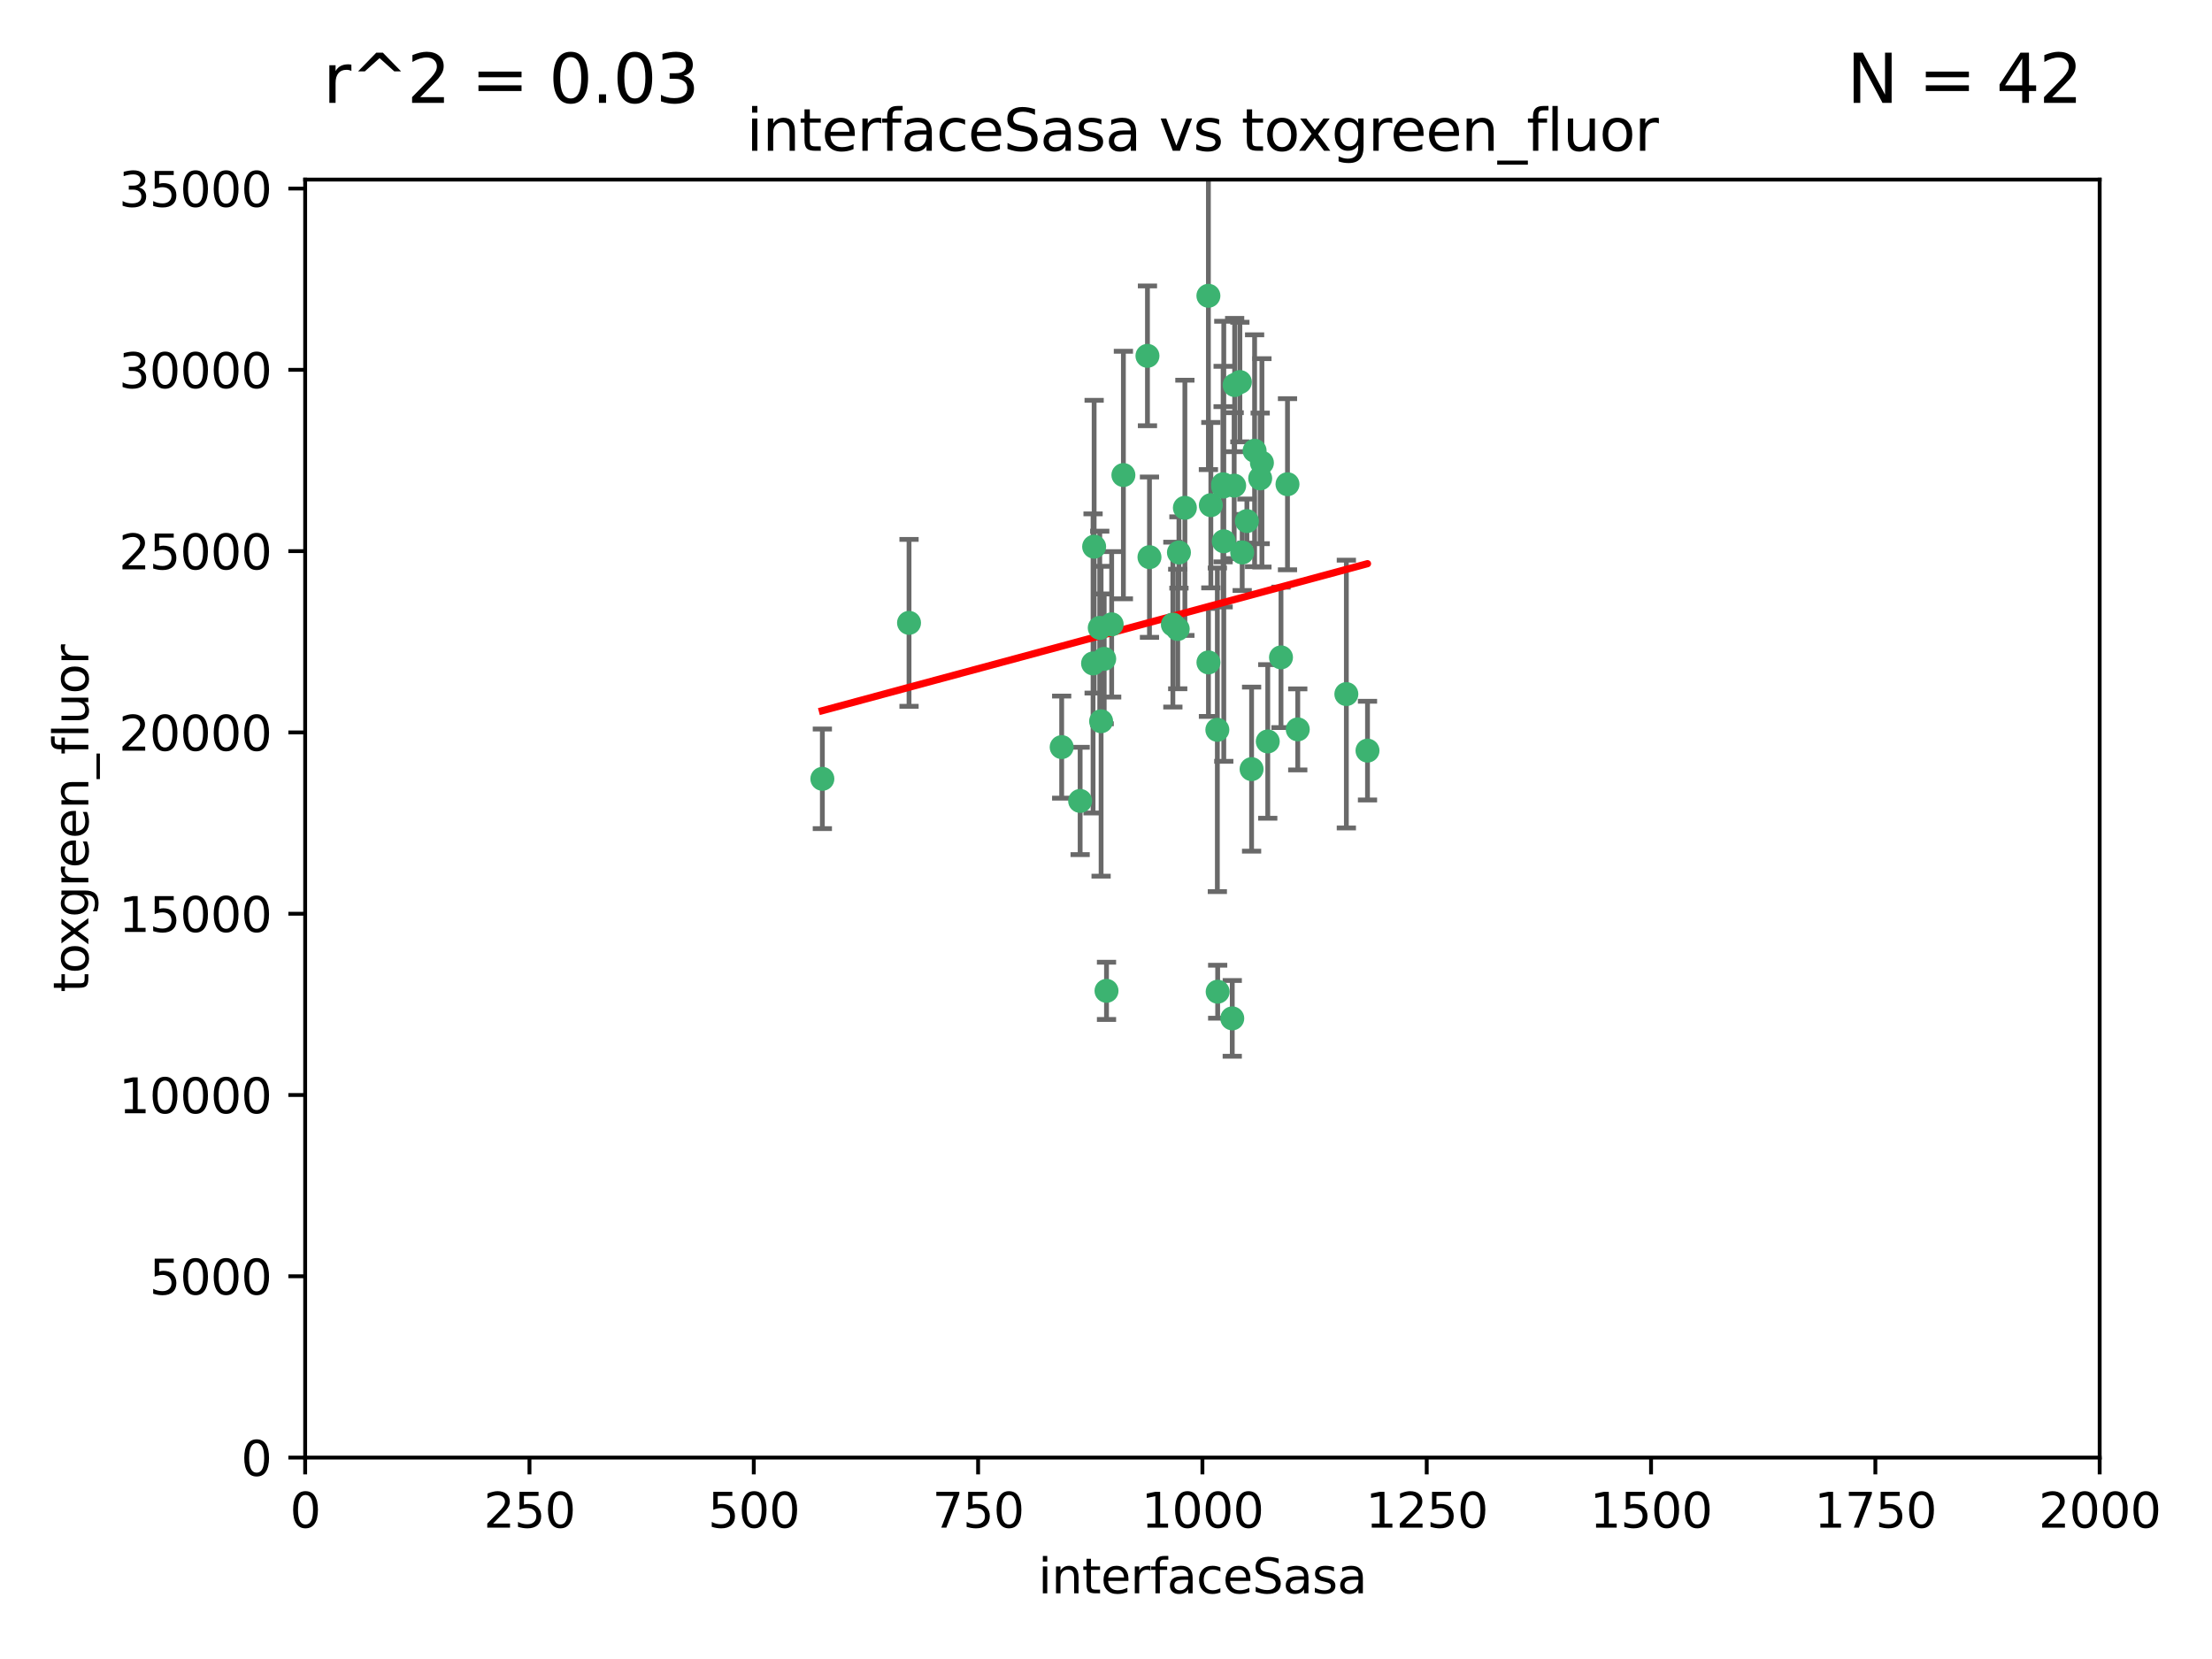 <?xml version="1.0" encoding="utf-8" standalone="no"?>
<!DOCTYPE svg PUBLIC "-//W3C//DTD SVG 1.1//EN"
  "http://www.w3.org/Graphics/SVG/1.1/DTD/svg11.dtd">
<svg xmlns:xlink="http://www.w3.org/1999/xlink" width="460.8pt" height="345.6pt" viewBox="0 0 460.8 345.6" xmlns="http://www.w3.org/2000/svg" version="1.1">
 <defs>
  <style type="text/css">*{stroke-linejoin: round; stroke-linecap: butt}</style>
 </defs>
 <g id="figure_1">
  <g id="patch_1">
   <path d="M 0 345.6 
L 460.8 345.6 
L 460.8 0 
L 0 0 
z
" style="fill: #ffffff"/>
  </g>
  <g id="axes_1">
   <g id="patch_2">
    <path d="M 63.571 303.64 
L 437.4 303.64 
L 437.4 37.411 
L 63.571 37.411 
z
" style="fill: #ffffff"/>
   </g>
   <g id="PathCollection_1">
    <defs>
     <path id="m4d81959f97" d="M 0 1.118 
C 0.297 1.118 0.581 1 0.791 0.791 
C 1 0.581 1.118 0.297 1.118 0 
C 1.118 -0.297 1 -0.581 0.791 -0.791 
C 0.581 -1 0.297 -1.118 0 -1.118 
C -0.297 -1.118 -0.581 -1 -0.791 -0.791 
C -1 -0.581 -1.118 -0.297 -1.118 0 
C -1.118 0.297 -1 0.581 -0.791 0.791 
C -0.581 1 -0.297 1.118 0 1.118 
z
" style="stroke: #3cb371"/>
    </defs>
    <g clip-path="url(#p78bcebf1c0)">
     <use xlink:href="#m4d81959f97" x="268.209" y="100.872" style="fill: #3cb371; stroke: #3cb371"/>
     <use xlink:href="#m4d81959f97" x="253.663" y="206.592" style="fill: #3cb371; stroke: #3cb371"/>
     <use xlink:href="#m4d81959f97" x="258.772" y="115.09" style="fill: #3cb371; stroke: #3cb371"/>
     <use xlink:href="#m4d81959f97" x="260.73" y="160.224" style="fill: #3cb371; stroke: #3cb371"/>
     <use xlink:href="#m4d81959f97" x="284.876" y="156.366" style="fill: #3cb371; stroke: #3cb371"/>
     <use xlink:href="#m4d81959f97" x="257.201" y="80.209" style="fill: #3cb371; stroke: #3cb371"/>
     <use xlink:href="#m4d81959f97" x="245.594" y="115.091" style="fill: #3cb371; stroke: #3cb371"/>
     <use xlink:href="#m4d81959f97" x="270.347" y="151.945" style="fill: #3cb371; stroke: #3cb371"/>
     <use xlink:href="#m4d81959f97" x="254.794" y="100.88" style="fill: #3cb371; stroke: #3cb371"/>
     <use xlink:href="#m4d81959f97" x="254.801" y="101.372" style="fill: #3cb371; stroke: #3cb371"/>
     <use xlink:href="#m4d81959f97" x="239.456" y="116.067" style="fill: #3cb371; stroke: #3cb371"/>
     <use xlink:href="#m4d81959f97" x="254.936" y="112.761" style="fill: #3cb371; stroke: #3cb371"/>
     <use xlink:href="#m4d81959f97" x="280.47" y="144.591" style="fill: #3cb371; stroke: #3cb371"/>
     <use xlink:href="#m4d81959f97" x="239.037" y="74.129" style="fill: #3cb371; stroke: #3cb371"/>
     <use xlink:href="#m4d81959f97" x="257.101" y="101.166" style="fill: #3cb371; stroke: #3cb371"/>
     <use xlink:href="#m4d81959f97" x="262.521" y="99.654" style="fill: #3cb371; stroke: #3cb371"/>
     <use xlink:href="#m4d81959f97" x="251.732" y="61.614" style="fill: #3cb371; stroke: #3cb371"/>
     <use xlink:href="#m4d81959f97" x="246.833" y="105.788" style="fill: #3cb371; stroke: #3cb371"/>
     <use xlink:href="#m4d81959f97" x="262.882" y="96.415" style="fill: #3cb371; stroke: #3cb371"/>
     <use xlink:href="#m4d81959f97" x="245.342" y="131.033" style="fill: #3cb371; stroke: #3cb371"/>
     <use xlink:href="#m4d81959f97" x="227.705" y="138.203" style="fill: #3cb371; stroke: #3cb371"/>
     <use xlink:href="#m4d81959f97" x="244.329" y="130.114" style="fill: #3cb371; stroke: #3cb371"/>
     <use xlink:href="#m4d81959f97" x="227.929" y="113.883" style="fill: #3cb371; stroke: #3cb371"/>
     <use xlink:href="#m4d81959f97" x="266.854" y="136.942" style="fill: #3cb371; stroke: #3cb371"/>
     <use xlink:href="#m4d81959f97" x="258.289" y="79.585" style="fill: #3cb371; stroke: #3cb371"/>
     <use xlink:href="#m4d81959f97" x="230.506" y="206.41" style="fill: #3cb371; stroke: #3cb371"/>
     <use xlink:href="#m4d81959f97" x="261.357" y="93.895" style="fill: #3cb371; stroke: #3cb371"/>
     <use xlink:href="#m4d81959f97" x="234.024" y="98.96" style="fill: #3cb371; stroke: #3cb371"/>
     <use xlink:href="#m4d81959f97" x="231.581" y="130.059" style="fill: #3cb371; stroke: #3cb371"/>
     <use xlink:href="#m4d81959f97" x="259.751" y="108.552" style="fill: #3cb371; stroke: #3cb371"/>
     <use xlink:href="#m4d81959f97" x="221.166" y="155.635" style="fill: #3cb371; stroke: #3cb371"/>
     <use xlink:href="#m4d81959f97" x="225.013" y="166.847" style="fill: #3cb371; stroke: #3cb371"/>
     <use xlink:href="#m4d81959f97" x="230.026" y="137.251" style="fill: #3cb371; stroke: #3cb371"/>
     <use xlink:href="#m4d81959f97" x="229.379" y="150.246" style="fill: #3cb371; stroke: #3cb371"/>
     <use xlink:href="#m4d81959f97" x="229.099" y="130.801" style="fill: #3cb371; stroke: #3cb371"/>
     <use xlink:href="#m4d81959f97" x="253.596" y="152.035" style="fill: #3cb371; stroke: #3cb371"/>
     <use xlink:href="#m4d81959f97" x="251.742" y="137.993" style="fill: #3cb371; stroke: #3cb371"/>
     <use xlink:href="#m4d81959f97" x="256.702" y="212.147" style="fill: #3cb371; stroke: #3cb371"/>
     <use xlink:href="#m4d81959f97" x="189.368" y="129.752" style="fill: #3cb371; stroke: #3cb371"/>
     <use xlink:href="#m4d81959f97" x="264.097" y="154.457" style="fill: #3cb371; stroke: #3cb371"/>
     <use xlink:href="#m4d81959f97" x="252.241" y="105.234" style="fill: #3cb371; stroke: #3cb371"/>
     <use xlink:href="#m4d81959f97" x="171.312" y="162.243" style="fill: #3cb371; stroke: #3cb371"/>
    </g>
   </g>
   <g id="matplotlib.axis_1">
    <g id="xtick_1">
     <g id="line2d_1">
      <defs>
       <path id="m0534978283" d="M 0 0 
L 0 3.5 
" style="stroke: #000000; stroke-width: 0.8"/>
      </defs>
      <g>
       <use xlink:href="#m0534978283" x="63.571" y="303.64" style="stroke: #000000; stroke-width: 0.8"/>
      </g>
     </g>
     <g id="text_1">
      <!-- 0 -->
      <g transform="translate(60.39 318.238)scale(0.1 -0.1)">
       <defs>
        <path id="DejaVuSans-30" d="M 2034 4250 
Q 1547 4250 1301 3770 
Q 1056 3291 1056 2328 
Q 1056 1369 1301 889 
Q 1547 409 2034 409 
Q 2525 409 2770 889 
Q 3016 1369 3016 2328 
Q 3016 3291 2770 3770 
Q 2525 4250 2034 4250 
z
M 2034 4750 
Q 2819 4750 3233 4129 
Q 3647 3509 3647 2328 
Q 3647 1150 3233 529 
Q 2819 -91 2034 -91 
Q 1250 -91 836 529 
Q 422 1150 422 2328 
Q 422 3509 836 4129 
Q 1250 4750 2034 4750 
z
" transform="scale(0.016)"/>
       </defs>
       <use xlink:href="#DejaVuSans-30"/>
      </g>
     </g>
    </g>
    <g id="xtick_2">
     <g id="line2d_2">
      <g>
       <use xlink:href="#m0534978283" x="110.3" y="303.64" style="stroke: #000000; stroke-width: 0.8"/>
      </g>
     </g>
     <g id="text_2">
      <!-- 250 -->
      <g transform="translate(100.756 318.238)scale(0.1 -0.1)">
       <defs>
        <path id="DejaVuSans-32" d="M 1228 531 
L 3431 531 
L 3431 0 
L 469 0 
L 469 531 
Q 828 903 1448 1529 
Q 2069 2156 2228 2338 
Q 2531 2678 2651 2914 
Q 2772 3150 2772 3378 
Q 2772 3750 2511 3984 
Q 2250 4219 1831 4219 
Q 1534 4219 1204 4116 
Q 875 4013 500 3803 
L 500 4441 
Q 881 4594 1212 4672 
Q 1544 4750 1819 4750 
Q 2544 4750 2975 4387 
Q 3406 4025 3406 3419 
Q 3406 3131 3298 2873 
Q 3191 2616 2906 2266 
Q 2828 2175 2409 1742 
Q 1991 1309 1228 531 
z
" transform="scale(0.016)"/>
        <path id="DejaVuSans-35" d="M 691 4666 
L 3169 4666 
L 3169 4134 
L 1269 4134 
L 1269 2991 
Q 1406 3038 1543 3061 
Q 1681 3084 1819 3084 
Q 2600 3084 3056 2656 
Q 3513 2228 3513 1497 
Q 3513 744 3044 326 
Q 2575 -91 1722 -91 
Q 1428 -91 1123 -41 
Q 819 9 494 109 
L 494 744 
Q 775 591 1075 516 
Q 1375 441 1709 441 
Q 2250 441 2565 725 
Q 2881 1009 2881 1497 
Q 2881 1984 2565 2268 
Q 2250 2553 1709 2553 
Q 1456 2553 1204 2497 
Q 953 2441 691 2322 
L 691 4666 
z
" transform="scale(0.016)"/>
       </defs>
       <use xlink:href="#DejaVuSans-32"/>
       <use xlink:href="#DejaVuSans-35" x="63.623"/>
       <use xlink:href="#DejaVuSans-30" x="127.246"/>
      </g>
     </g>
    </g>
    <g id="xtick_3">
     <g id="line2d_3">
      <g>
       <use xlink:href="#m0534978283" x="157.028" y="303.64" style="stroke: #000000; stroke-width: 0.8"/>
      </g>
     </g>
     <g id="text_3">
      <!-- 500 -->
      <g transform="translate(147.485 318.238)scale(0.1 -0.1)">
       <use xlink:href="#DejaVuSans-35"/>
       <use xlink:href="#DejaVuSans-30" x="63.623"/>
       <use xlink:href="#DejaVuSans-30" x="127.246"/>
      </g>
     </g>
    </g>
    <g id="xtick_4">
     <g id="line2d_4">
      <g>
       <use xlink:href="#m0534978283" x="203.757" y="303.64" style="stroke: #000000; stroke-width: 0.8"/>
      </g>
     </g>
     <g id="text_4">
      <!-- 750 -->
      <g transform="translate(194.213 318.238)scale(0.1 -0.1)">
       <defs>
        <path id="DejaVuSans-37" d="M 525 4666 
L 3525 4666 
L 3525 4397 
L 1831 0 
L 1172 0 
L 2766 4134 
L 525 4134 
L 525 4666 
z
" transform="scale(0.016)"/>
       </defs>
       <use xlink:href="#DejaVuSans-37"/>
       <use xlink:href="#DejaVuSans-35" x="63.623"/>
       <use xlink:href="#DejaVuSans-30" x="127.246"/>
      </g>
     </g>
    </g>
    <g id="xtick_5">
     <g id="line2d_5">
      <g>
       <use xlink:href="#m0534978283" x="250.486" y="303.64" style="stroke: #000000; stroke-width: 0.8"/>
      </g>
     </g>
     <g id="text_5">
      <!-- 1000 -->
      <g transform="translate(237.761 318.238)scale(0.1 -0.1)">
       <defs>
        <path id="DejaVuSans-31" d="M 794 531 
L 1825 531 
L 1825 4091 
L 703 3866 
L 703 4441 
L 1819 4666 
L 2450 4666 
L 2450 531 
L 3481 531 
L 3481 0 
L 794 0 
L 794 531 
z
" transform="scale(0.016)"/>
       </defs>
       <use xlink:href="#DejaVuSans-31"/>
       <use xlink:href="#DejaVuSans-30" x="63.623"/>
       <use xlink:href="#DejaVuSans-30" x="127.246"/>
       <use xlink:href="#DejaVuSans-30" x="190.869"/>
      </g>
     </g>
    </g>
    <g id="xtick_6">
     <g id="line2d_6">
      <g>
       <use xlink:href="#m0534978283" x="297.214" y="303.64" style="stroke: #000000; stroke-width: 0.8"/>
      </g>
     </g>
     <g id="text_6">
      <!-- 1250 -->
      <g transform="translate(284.489 318.238)scale(0.1 -0.1)">
       <use xlink:href="#DejaVuSans-31"/>
       <use xlink:href="#DejaVuSans-32" x="63.623"/>
       <use xlink:href="#DejaVuSans-35" x="127.246"/>
       <use xlink:href="#DejaVuSans-30" x="190.869"/>
      </g>
     </g>
    </g>
    <g id="xtick_7">
     <g id="line2d_7">
      <g>
       <use xlink:href="#m0534978283" x="343.943" y="303.64" style="stroke: #000000; stroke-width: 0.8"/>
      </g>
     </g>
     <g id="text_7">
      <!-- 1500 -->
      <g transform="translate(331.218 318.238)scale(0.1 -0.1)">
       <use xlink:href="#DejaVuSans-31"/>
       <use xlink:href="#DejaVuSans-35" x="63.623"/>
       <use xlink:href="#DejaVuSans-30" x="127.246"/>
       <use xlink:href="#DejaVuSans-30" x="190.869"/>
      </g>
     </g>
    </g>
    <g id="xtick_8">
     <g id="line2d_8">
      <g>
       <use xlink:href="#m0534978283" x="390.671" y="303.64" style="stroke: #000000; stroke-width: 0.8"/>
      </g>
     </g>
     <g id="text_8">
      <!-- 1750 -->
      <g transform="translate(377.946 318.238)scale(0.1 -0.1)">
       <use xlink:href="#DejaVuSans-31"/>
       <use xlink:href="#DejaVuSans-37" x="63.623"/>
       <use xlink:href="#DejaVuSans-35" x="127.246"/>
       <use xlink:href="#DejaVuSans-30" x="190.869"/>
      </g>
     </g>
    </g>
    <g id="xtick_9">
     <g id="line2d_9">
      <g>
       <use xlink:href="#m0534978283" x="437.4" y="303.64" style="stroke: #000000; stroke-width: 0.8"/>
      </g>
     </g>
     <g id="text_9">
      <!-- 2000 -->
      <g transform="translate(424.675 318.238)scale(0.1 -0.1)">
       <use xlink:href="#DejaVuSans-32"/>
       <use xlink:href="#DejaVuSans-30" x="63.623"/>
       <use xlink:href="#DejaVuSans-30" x="127.246"/>
       <use xlink:href="#DejaVuSans-30" x="190.869"/>
      </g>
     </g>
    </g>
    <g id="text_10">
     <!-- interfaceSasa -->
     <g transform="translate(216.279 331.917)scale(0.1 -0.1)">
      <defs>
       <path id="DejaVuSans-69" d="M 603 3500 
L 1178 3500 
L 1178 0 
L 603 0 
L 603 3500 
z
M 603 4863 
L 1178 4863 
L 1178 4134 
L 603 4134 
L 603 4863 
z
" transform="scale(0.016)"/>
       <path id="DejaVuSans-6e" d="M 3513 2113 
L 3513 0 
L 2938 0 
L 2938 2094 
Q 2938 2591 2744 2837 
Q 2550 3084 2163 3084 
Q 1697 3084 1428 2787 
Q 1159 2491 1159 1978 
L 1159 0 
L 581 0 
L 581 3500 
L 1159 3500 
L 1159 2956 
Q 1366 3272 1645 3428 
Q 1925 3584 2291 3584 
Q 2894 3584 3203 3211 
Q 3513 2838 3513 2113 
z
" transform="scale(0.016)"/>
       <path id="DejaVuSans-74" d="M 1172 4494 
L 1172 3500 
L 2356 3500 
L 2356 3053 
L 1172 3053 
L 1172 1153 
Q 1172 725 1289 603 
Q 1406 481 1766 481 
L 2356 481 
L 2356 0 
L 1766 0 
Q 1100 0 847 248 
Q 594 497 594 1153 
L 594 3053 
L 172 3053 
L 172 3500 
L 594 3500 
L 594 4494 
L 1172 4494 
z
" transform="scale(0.016)"/>
       <path id="DejaVuSans-65" d="M 3597 1894 
L 3597 1613 
L 953 1613 
Q 991 1019 1311 708 
Q 1631 397 2203 397 
Q 2534 397 2845 478 
Q 3156 559 3463 722 
L 3463 178 
Q 3153 47 2828 -22 
Q 2503 -91 2169 -91 
Q 1331 -91 842 396 
Q 353 884 353 1716 
Q 353 2575 817 3079 
Q 1281 3584 2069 3584 
Q 2775 3584 3186 3129 
Q 3597 2675 3597 1894 
z
M 3022 2063 
Q 3016 2534 2758 2815 
Q 2500 3097 2075 3097 
Q 1594 3097 1305 2825 
Q 1016 2553 972 2059 
L 3022 2063 
z
" transform="scale(0.016)"/>
       <path id="DejaVuSans-72" d="M 2631 2963 
Q 2534 3019 2420 3045 
Q 2306 3072 2169 3072 
Q 1681 3072 1420 2755 
Q 1159 2438 1159 1844 
L 1159 0 
L 581 0 
L 581 3500 
L 1159 3500 
L 1159 2956 
Q 1341 3275 1631 3429 
Q 1922 3584 2338 3584 
Q 2397 3584 2469 3576 
Q 2541 3569 2628 3553 
L 2631 2963 
z
" transform="scale(0.016)"/>
       <path id="DejaVuSans-66" d="M 2375 4863 
L 2375 4384 
L 1825 4384 
Q 1516 4384 1395 4259 
Q 1275 4134 1275 3809 
L 1275 3500 
L 2222 3500 
L 2222 3053 
L 1275 3053 
L 1275 0 
L 697 0 
L 697 3053 
L 147 3053 
L 147 3500 
L 697 3500 
L 697 3744 
Q 697 4328 969 4595 
Q 1241 4863 1831 4863 
L 2375 4863 
z
" transform="scale(0.016)"/>
       <path id="DejaVuSans-61" d="M 2194 1759 
Q 1497 1759 1228 1600 
Q 959 1441 959 1056 
Q 959 750 1161 570 
Q 1363 391 1709 391 
Q 2188 391 2477 730 
Q 2766 1069 2766 1631 
L 2766 1759 
L 2194 1759 
z
M 3341 1997 
L 3341 0 
L 2766 0 
L 2766 531 
Q 2569 213 2275 61 
Q 1981 -91 1556 -91 
Q 1019 -91 701 211 
Q 384 513 384 1019 
Q 384 1609 779 1909 
Q 1175 2209 1959 2209 
L 2766 2209 
L 2766 2266 
Q 2766 2663 2505 2880 
Q 2244 3097 1772 3097 
Q 1472 3097 1187 3025 
Q 903 2953 641 2809 
L 641 3341 
Q 956 3463 1253 3523 
Q 1550 3584 1831 3584 
Q 2591 3584 2966 3190 
Q 3341 2797 3341 1997 
z
" transform="scale(0.016)"/>
       <path id="DejaVuSans-63" d="M 3122 3366 
L 3122 2828 
Q 2878 2963 2633 3030 
Q 2388 3097 2138 3097 
Q 1578 3097 1268 2742 
Q 959 2388 959 1747 
Q 959 1106 1268 751 
Q 1578 397 2138 397 
Q 2388 397 2633 464 
Q 2878 531 3122 666 
L 3122 134 
Q 2881 22 2623 -34 
Q 2366 -91 2075 -91 
Q 1284 -91 818 406 
Q 353 903 353 1747 
Q 353 2603 823 3093 
Q 1294 3584 2113 3584 
Q 2378 3584 2631 3529 
Q 2884 3475 3122 3366 
z
" transform="scale(0.016)"/>
       <path id="DejaVuSans-53" d="M 3425 4513 
L 3425 3897 
Q 3066 4069 2747 4153 
Q 2428 4238 2131 4238 
Q 1616 4238 1336 4038 
Q 1056 3838 1056 3469 
Q 1056 3159 1242 3001 
Q 1428 2844 1947 2747 
L 2328 2669 
Q 3034 2534 3370 2195 
Q 3706 1856 3706 1288 
Q 3706 609 3251 259 
Q 2797 -91 1919 -91 
Q 1588 -91 1214 -16 
Q 841 59 441 206 
L 441 856 
Q 825 641 1194 531 
Q 1563 422 1919 422 
Q 2459 422 2753 634 
Q 3047 847 3047 1241 
Q 3047 1584 2836 1778 
Q 2625 1972 2144 2069 
L 1759 2144 
Q 1053 2284 737 2584 
Q 422 2884 422 3419 
Q 422 4038 858 4394 
Q 1294 4750 2059 4750 
Q 2388 4750 2728 4690 
Q 3069 4631 3425 4513 
z
" transform="scale(0.016)"/>
       <path id="DejaVuSans-73" d="M 2834 3397 
L 2834 2853 
Q 2591 2978 2328 3040 
Q 2066 3103 1784 3103 
Q 1356 3103 1142 2972 
Q 928 2841 928 2578 
Q 928 2378 1081 2264 
Q 1234 2150 1697 2047 
L 1894 2003 
Q 2506 1872 2764 1633 
Q 3022 1394 3022 966 
Q 3022 478 2636 193 
Q 2250 -91 1575 -91 
Q 1294 -91 989 -36 
Q 684 19 347 128 
L 347 722 
Q 666 556 975 473 
Q 1284 391 1588 391 
Q 1994 391 2212 530 
Q 2431 669 2431 922 
Q 2431 1156 2273 1281 
Q 2116 1406 1581 1522 
L 1381 1569 
Q 847 1681 609 1914 
Q 372 2147 372 2553 
Q 372 3047 722 3315 
Q 1072 3584 1716 3584 
Q 2034 3584 2315 3537 
Q 2597 3491 2834 3397 
z
" transform="scale(0.016)"/>
      </defs>
      <use xlink:href="#DejaVuSans-69"/>
      <use xlink:href="#DejaVuSans-6e" x="27.783"/>
      <use xlink:href="#DejaVuSans-74" x="91.162"/>
      <use xlink:href="#DejaVuSans-65" x="130.371"/>
      <use xlink:href="#DejaVuSans-72" x="191.895"/>
      <use xlink:href="#DejaVuSans-66" x="233.008"/>
      <use xlink:href="#DejaVuSans-61" x="268.213"/>
      <use xlink:href="#DejaVuSans-63" x="329.492"/>
      <use xlink:href="#DejaVuSans-65" x="384.473"/>
      <use xlink:href="#DejaVuSans-53" x="445.996"/>
      <use xlink:href="#DejaVuSans-61" x="509.473"/>
      <use xlink:href="#DejaVuSans-73" x="570.752"/>
      <use xlink:href="#DejaVuSans-61" x="622.852"/>
     </g>
    </g>
   </g>
   <g id="matplotlib.axis_2">
    <g id="ytick_1">
     <g id="line2d_10">
      <defs>
       <path id="mf02493dd95" d="M 0 0 
L -3.5 0 
" style="stroke: #000000; stroke-width: 0.8"/>
      </defs>
      <g>
       <use xlink:href="#mf02493dd95" x="63.571" y="303.64" style="stroke: #000000; stroke-width: 0.8"/>
      </g>
     </g>
     <g id="text_11">
      <!-- 0 -->
      <g transform="translate(50.209 307.439)scale(0.1 -0.1)">
       <use xlink:href="#DejaVuSans-30"/>
      </g>
     </g>
    </g>
    <g id="ytick_2">
     <g id="line2d_11">
      <g>
       <use xlink:href="#mf02493dd95" x="63.571" y="265.874" style="stroke: #000000; stroke-width: 0.8"/>
      </g>
     </g>
     <g id="text_12">
      <!-- 5000 -->
      <g transform="translate(31.121 269.673)scale(0.1 -0.1)">
       <use xlink:href="#DejaVuSans-35"/>
       <use xlink:href="#DejaVuSans-30" x="63.623"/>
       <use xlink:href="#DejaVuSans-30" x="127.246"/>
       <use xlink:href="#DejaVuSans-30" x="190.869"/>
      </g>
     </g>
    </g>
    <g id="ytick_3">
     <g id="line2d_12">
      <g>
       <use xlink:href="#mf02493dd95" x="63.571" y="228.108" style="stroke: #000000; stroke-width: 0.8"/>
      </g>
     </g>
     <g id="text_13">
      <!-- 10000 -->
      <g transform="translate(24.759 231.907)scale(0.1 -0.1)">
       <use xlink:href="#DejaVuSans-31"/>
       <use xlink:href="#DejaVuSans-30" x="63.623"/>
       <use xlink:href="#DejaVuSans-30" x="127.246"/>
       <use xlink:href="#DejaVuSans-30" x="190.869"/>
       <use xlink:href="#DejaVuSans-30" x="254.492"/>
      </g>
     </g>
    </g>
    <g id="ytick_4">
     <g id="line2d_13">
      <g>
       <use xlink:href="#mf02493dd95" x="63.571" y="190.342" style="stroke: #000000; stroke-width: 0.8"/>
      </g>
     </g>
     <g id="text_14">
      <!-- 15000 -->
      <g transform="translate(24.759 194.141)scale(0.1 -0.1)">
       <use xlink:href="#DejaVuSans-31"/>
       <use xlink:href="#DejaVuSans-35" x="63.623"/>
       <use xlink:href="#DejaVuSans-30" x="127.246"/>
       <use xlink:href="#DejaVuSans-30" x="190.869"/>
       <use xlink:href="#DejaVuSans-30" x="254.492"/>
      </g>
     </g>
    </g>
    <g id="ytick_5">
     <g id="line2d_14">
      <g>
       <use xlink:href="#mf02493dd95" x="63.571" y="152.576" style="stroke: #000000; stroke-width: 0.8"/>
      </g>
     </g>
     <g id="text_15">
      <!-- 20000 -->
      <g transform="translate(24.759 156.375)scale(0.1 -0.1)">
       <use xlink:href="#DejaVuSans-32"/>
       <use xlink:href="#DejaVuSans-30" x="63.623"/>
       <use xlink:href="#DejaVuSans-30" x="127.246"/>
       <use xlink:href="#DejaVuSans-30" x="190.869"/>
       <use xlink:href="#DejaVuSans-30" x="254.492"/>
      </g>
     </g>
    </g>
    <g id="ytick_6">
     <g id="line2d_15">
      <g>
       <use xlink:href="#mf02493dd95" x="63.571" y="114.81" style="stroke: #000000; stroke-width: 0.8"/>
      </g>
     </g>
     <g id="text_16">
      <!-- 25000 -->
      <g transform="translate(24.759 118.609)scale(0.1 -0.1)">
       <use xlink:href="#DejaVuSans-32"/>
       <use xlink:href="#DejaVuSans-35" x="63.623"/>
       <use xlink:href="#DejaVuSans-30" x="127.246"/>
       <use xlink:href="#DejaVuSans-30" x="190.869"/>
       <use xlink:href="#DejaVuSans-30" x="254.492"/>
      </g>
     </g>
    </g>
    <g id="ytick_7">
     <g id="line2d_16">
      <g>
       <use xlink:href="#mf02493dd95" x="63.571" y="77.044" style="stroke: #000000; stroke-width: 0.8"/>
      </g>
     </g>
     <g id="text_17">
      <!-- 30000 -->
      <g transform="translate(24.759 80.844)scale(0.1 -0.1)">
       <defs>
        <path id="DejaVuSans-33" d="M 2597 2516 
Q 3050 2419 3304 2112 
Q 3559 1806 3559 1356 
Q 3559 666 3084 287 
Q 2609 -91 1734 -91 
Q 1441 -91 1130 -33 
Q 819 25 488 141 
L 488 750 
Q 750 597 1062 519 
Q 1375 441 1716 441 
Q 2309 441 2620 675 
Q 2931 909 2931 1356 
Q 2931 1769 2642 2001 
Q 2353 2234 1838 2234 
L 1294 2234 
L 1294 2753 
L 1863 2753 
Q 2328 2753 2575 2939 
Q 2822 3125 2822 3475 
Q 2822 3834 2567 4026 
Q 2313 4219 1838 4219 
Q 1578 4219 1281 4162 
Q 984 4106 628 3988 
L 628 4550 
Q 988 4650 1302 4700 
Q 1616 4750 1894 4750 
Q 2613 4750 3031 4423 
Q 3450 4097 3450 3541 
Q 3450 3153 3228 2886 
Q 3006 2619 2597 2516 
z
" transform="scale(0.016)"/>
       </defs>
       <use xlink:href="#DejaVuSans-33"/>
       <use xlink:href="#DejaVuSans-30" x="63.623"/>
       <use xlink:href="#DejaVuSans-30" x="127.246"/>
       <use xlink:href="#DejaVuSans-30" x="190.869"/>
       <use xlink:href="#DejaVuSans-30" x="254.492"/>
      </g>
     </g>
    </g>
    <g id="ytick_8">
     <g id="line2d_17">
      <g>
       <use xlink:href="#mf02493dd95" x="63.571" y="39.278" style="stroke: #000000; stroke-width: 0.8"/>
      </g>
     </g>
     <g id="text_18">
      <!-- 35000 -->
      <g transform="translate(24.759 43.078)scale(0.1 -0.1)">
       <use xlink:href="#DejaVuSans-33"/>
       <use xlink:href="#DejaVuSans-35" x="63.623"/>
       <use xlink:href="#DejaVuSans-30" x="127.246"/>
       <use xlink:href="#DejaVuSans-30" x="190.869"/>
       <use xlink:href="#DejaVuSans-30" x="254.492"/>
      </g>
     </g>
    </g>
    <g id="text_19">
     <!-- toxgreen_fluor -->
     <g transform="translate(18.401 206.72)rotate(-90)scale(0.1 -0.1)">
      <defs>
       <path id="DejaVuSans-6f" d="M 1959 3097 
Q 1497 3097 1228 2736 
Q 959 2375 959 1747 
Q 959 1119 1226 758 
Q 1494 397 1959 397 
Q 2419 397 2687 759 
Q 2956 1122 2956 1747 
Q 2956 2369 2687 2733 
Q 2419 3097 1959 3097 
z
M 1959 3584 
Q 2709 3584 3137 3096 
Q 3566 2609 3566 1747 
Q 3566 888 3137 398 
Q 2709 -91 1959 -91 
Q 1206 -91 779 398 
Q 353 888 353 1747 
Q 353 2609 779 3096 
Q 1206 3584 1959 3584 
z
" transform="scale(0.016)"/>
       <path id="DejaVuSans-78" d="M 3513 3500 
L 2247 1797 
L 3578 0 
L 2900 0 
L 1881 1375 
L 863 0 
L 184 0 
L 1544 1831 
L 300 3500 
L 978 3500 
L 1906 2253 
L 2834 3500 
L 3513 3500 
z
" transform="scale(0.016)"/>
       <path id="DejaVuSans-67" d="M 2906 1791 
Q 2906 2416 2648 2759 
Q 2391 3103 1925 3103 
Q 1463 3103 1205 2759 
Q 947 2416 947 1791 
Q 947 1169 1205 825 
Q 1463 481 1925 481 
Q 2391 481 2648 825 
Q 2906 1169 2906 1791 
z
M 3481 434 
Q 3481 -459 3084 -895 
Q 2688 -1331 1869 -1331 
Q 1566 -1331 1297 -1286 
Q 1028 -1241 775 -1147 
L 775 -588 
Q 1028 -725 1275 -790 
Q 1522 -856 1778 -856 
Q 2344 -856 2625 -561 
Q 2906 -266 2906 331 
L 2906 616 
Q 2728 306 2450 153 
Q 2172 0 1784 0 
Q 1141 0 747 490 
Q 353 981 353 1791 
Q 353 2603 747 3093 
Q 1141 3584 1784 3584 
Q 2172 3584 2450 3431 
Q 2728 3278 2906 2969 
L 2906 3500 
L 3481 3500 
L 3481 434 
z
" transform="scale(0.016)"/>
       <path id="DejaVuSans-5f" d="M 3263 -1063 
L 3263 -1509 
L -63 -1509 
L -63 -1063 
L 3263 -1063 
z
" transform="scale(0.016)"/>
       <path id="DejaVuSans-6c" d="M 603 4863 
L 1178 4863 
L 1178 0 
L 603 0 
L 603 4863 
z
" transform="scale(0.016)"/>
       <path id="DejaVuSans-75" d="M 544 1381 
L 544 3500 
L 1119 3500 
L 1119 1403 
Q 1119 906 1312 657 
Q 1506 409 1894 409 
Q 2359 409 2629 706 
Q 2900 1003 2900 1516 
L 2900 3500 
L 3475 3500 
L 3475 0 
L 2900 0 
L 2900 538 
Q 2691 219 2414 64 
Q 2138 -91 1772 -91 
Q 1169 -91 856 284 
Q 544 659 544 1381 
z
M 1991 3584 
L 1991 3584 
z
" transform="scale(0.016)"/>
      </defs>
      <use xlink:href="#DejaVuSans-74"/>
      <use xlink:href="#DejaVuSans-6f" x="39.209"/>
      <use xlink:href="#DejaVuSans-78" x="97.266"/>
      <use xlink:href="#DejaVuSans-67" x="156.445"/>
      <use xlink:href="#DejaVuSans-72" x="219.922"/>
      <use xlink:href="#DejaVuSans-65" x="258.785"/>
      <use xlink:href="#DejaVuSans-65" x="320.309"/>
      <use xlink:href="#DejaVuSans-6e" x="381.832"/>
      <use xlink:href="#DejaVuSans-5f" x="445.211"/>
      <use xlink:href="#DejaVuSans-66" x="495.211"/>
      <use xlink:href="#DejaVuSans-6c" x="530.416"/>
      <use xlink:href="#DejaVuSans-75" x="558.199"/>
      <use xlink:href="#DejaVuSans-6f" x="621.578"/>
      <use xlink:href="#DejaVuSans-72" x="682.76"/>
     </g>
    </g>
   </g>
   <g id="LineCollection_1">
    <path d="M 268.209 118.692 
L 268.209 83.052 
" clip-path="url(#p78bcebf1c0)" style="fill: none; stroke: #696969"/>
    <path d="M 253.663 212.112 
L 253.663 201.073 
" clip-path="url(#p78bcebf1c0)" style="fill: none; stroke: #696969"/>
    <path d="M 258.772 123.008 
L 258.772 107.171 
" clip-path="url(#p78bcebf1c0)" style="fill: none; stroke: #696969"/>
    <path d="M 260.73 177.314 
L 260.73 143.135 
" clip-path="url(#p78bcebf1c0)" style="fill: none; stroke: #696969"/>
    <path d="M 284.876 166.65 
L 284.876 146.083 
" clip-path="url(#p78bcebf1c0)" style="fill: none; stroke: #696969"/>
    <path d="M 257.201 94.094 
L 257.201 66.324 
" clip-path="url(#p78bcebf1c0)" style="fill: none; stroke: #696969"/>
    <path d="M 245.594 122.516 
L 245.594 107.666 
" clip-path="url(#p78bcebf1c0)" style="fill: none; stroke: #696969"/>
    <path d="M 270.347 160.385 
L 270.347 143.505 
" clip-path="url(#p78bcebf1c0)" style="fill: none; stroke: #696969"/>
    <path d="M 254.794 117.048 
L 254.794 84.711 
" clip-path="url(#p78bcebf1c0)" style="fill: none; stroke: #696969"/>
    <path d="M 254.801 126.436 
L 254.801 76.309 
" clip-path="url(#p78bcebf1c0)" style="fill: none; stroke: #696969"/>
    <path d="M 239.456 132.771 
L 239.456 99.364 
" clip-path="url(#p78bcebf1c0)" style="fill: none; stroke: #696969"/>
    <path d="M 254.936 158.597 
L 254.936 66.926 
" clip-path="url(#p78bcebf1c0)" style="fill: none; stroke: #696969"/>
    <path d="M 280.47 172.484 
L 280.47 116.697 
" clip-path="url(#p78bcebf1c0)" style="fill: none; stroke: #696969"/>
    <path d="M 239.037 88.692 
L 239.037 59.566 
" clip-path="url(#p78bcebf1c0)" style="fill: none; stroke: #696969"/>
    <path d="M 257.101 116.358 
L 257.101 85.973 
" clip-path="url(#p78bcebf1c0)" style="fill: none; stroke: #696969"/>
    <path d="M 262.521 113.257 
L 262.521 86.051 
" clip-path="url(#p78bcebf1c0)" style="fill: none; stroke: #696969"/>
    <path d="M 251.732 97.825 
L 251.732 25.402 
" clip-path="url(#p78bcebf1c0)" style="fill: none; stroke: #696969"/>
    <path d="M 246.833 132.373 
L 246.833 79.202 
" clip-path="url(#p78bcebf1c0)" style="fill: none; stroke: #696969"/>
    <path d="M 262.882 118.115 
L 262.882 74.714 
" clip-path="url(#p78bcebf1c0)" style="fill: none; stroke: #696969"/>
    <path d="M 245.342 143.479 
L 245.342 118.586 
" clip-path="url(#p78bcebf1c0)" style="fill: none; stroke: #696969"/>
    <path d="M 227.705 169.362 
L 227.705 107.043 
" clip-path="url(#p78bcebf1c0)" style="fill: none; stroke: #696969"/>
    <path d="M 244.329 147.286 
L 244.329 112.943 
" clip-path="url(#p78bcebf1c0)" style="fill: none; stroke: #696969"/>
    <path d="M 227.929 144.378 
L 227.929 83.389 
" clip-path="url(#p78bcebf1c0)" style="fill: none; stroke: #696969"/>
    <path d="M 266.854 151.57 
L 266.854 122.315 
" clip-path="url(#p78bcebf1c0)" style="fill: none; stroke: #696969"/>
    <path d="M 258.289 92.04 
L 258.289 67.13 
" clip-path="url(#p78bcebf1c0)" style="fill: none; stroke: #696969"/>
    <path d="M 230.506 212.375 
L 230.506 200.445 
" clip-path="url(#p78bcebf1c0)" style="fill: none; stroke: #696969"/>
    <path d="M 261.357 118.044 
L 261.357 69.747 
" clip-path="url(#p78bcebf1c0)" style="fill: none; stroke: #696969"/>
    <path d="M 234.024 124.744 
L 234.024 73.175 
" clip-path="url(#p78bcebf1c0)" style="fill: none; stroke: #696969"/>
    <path d="M 231.581 145.209 
L 231.581 114.909 
" clip-path="url(#p78bcebf1c0)" style="fill: none; stroke: #696969"/>
    <path d="M 259.751 113.148 
L 259.751 103.957 
" clip-path="url(#p78bcebf1c0)" style="fill: none; stroke: #696969"/>
    <path d="M 221.166 166.268 
L 221.166 145.002 
" clip-path="url(#p78bcebf1c0)" style="fill: none; stroke: #696969"/>
    <path d="M 225.013 178.027 
L 225.013 155.668 
" clip-path="url(#p78bcebf1c0)" style="fill: none; stroke: #696969"/>
    <path d="M 230.026 150.773 
L 230.026 123.729 
" clip-path="url(#p78bcebf1c0)" style="fill: none; stroke: #696969"/>
    <path d="M 229.379 182.519 
L 229.379 117.972 
" clip-path="url(#p78bcebf1c0)" style="fill: none; stroke: #696969"/>
    <path d="M 229.099 150.951 
L 229.099 110.652 
" clip-path="url(#p78bcebf1c0)" style="fill: none; stroke: #696969"/>
    <path d="M 253.596 185.743 
L 253.596 118.327 
" clip-path="url(#p78bcebf1c0)" style="fill: none; stroke: #696969"/>
    <path d="M 251.742 149.246 
L 251.742 126.741 
" clip-path="url(#p78bcebf1c0)" style="fill: none; stroke: #696969"/>
    <path d="M 256.702 220.035 
L 256.702 204.259 
" clip-path="url(#p78bcebf1c0)" style="fill: none; stroke: #696969"/>
    <path d="M 189.368 147.136 
L 189.368 112.367 
" clip-path="url(#p78bcebf1c0)" style="fill: none; stroke: #696969"/>
    <path d="M 264.097 170.456 
L 264.097 138.458 
" clip-path="url(#p78bcebf1c0)" style="fill: none; stroke: #696969"/>
    <path d="M 252.241 122.461 
L 252.241 88.007 
" clip-path="url(#p78bcebf1c0)" style="fill: none; stroke: #696969"/>
    <path d="M 171.312 172.618 
L 171.312 151.867 
" clip-path="url(#p78bcebf1c0)" style="fill: none; stroke: #696969"/>
   </g>
   <g id="line2d_18">
    <defs>
     <path id="m73b6ee8843" d="M 2 0 
L -2 -0 
" style="stroke: #696969"/>
    </defs>
    <g clip-path="url(#p78bcebf1c0)">
     <use xlink:href="#m73b6ee8843" x="268.209" y="118.692" style="fill: #696969; stroke: #696969"/>
     <use xlink:href="#m73b6ee8843" x="253.663" y="212.112" style="fill: #696969; stroke: #696969"/>
     <use xlink:href="#m73b6ee8843" x="258.772" y="123.008" style="fill: #696969; stroke: #696969"/>
     <use xlink:href="#m73b6ee8843" x="260.73" y="177.314" style="fill: #696969; stroke: #696969"/>
     <use xlink:href="#m73b6ee8843" x="284.876" y="166.65" style="fill: #696969; stroke: #696969"/>
     <use xlink:href="#m73b6ee8843" x="257.201" y="94.094" style="fill: #696969; stroke: #696969"/>
     <use xlink:href="#m73b6ee8843" x="245.594" y="122.516" style="fill: #696969; stroke: #696969"/>
     <use xlink:href="#m73b6ee8843" x="270.347" y="160.385" style="fill: #696969; stroke: #696969"/>
     <use xlink:href="#m73b6ee8843" x="254.794" y="117.048" style="fill: #696969; stroke: #696969"/>
     <use xlink:href="#m73b6ee8843" x="254.801" y="126.436" style="fill: #696969; stroke: #696969"/>
     <use xlink:href="#m73b6ee8843" x="239.456" y="132.771" style="fill: #696969; stroke: #696969"/>
     <use xlink:href="#m73b6ee8843" x="254.936" y="158.597" style="fill: #696969; stroke: #696969"/>
     <use xlink:href="#m73b6ee8843" x="280.47" y="172.484" style="fill: #696969; stroke: #696969"/>
     <use xlink:href="#m73b6ee8843" x="239.037" y="88.692" style="fill: #696969; stroke: #696969"/>
     <use xlink:href="#m73b6ee8843" x="257.101" y="116.358" style="fill: #696969; stroke: #696969"/>
     <use xlink:href="#m73b6ee8843" x="262.521" y="113.257" style="fill: #696969; stroke: #696969"/>
     <use xlink:href="#m73b6ee8843" x="251.732" y="97.825" style="fill: #696969; stroke: #696969"/>
     <use xlink:href="#m73b6ee8843" x="246.833" y="132.373" style="fill: #696969; stroke: #696969"/>
     <use xlink:href="#m73b6ee8843" x="262.882" y="118.115" style="fill: #696969; stroke: #696969"/>
     <use xlink:href="#m73b6ee8843" x="245.342" y="143.479" style="fill: #696969; stroke: #696969"/>
     <use xlink:href="#m73b6ee8843" x="227.705" y="169.362" style="fill: #696969; stroke: #696969"/>
     <use xlink:href="#m73b6ee8843" x="244.329" y="147.286" style="fill: #696969; stroke: #696969"/>
     <use xlink:href="#m73b6ee8843" x="227.929" y="144.378" style="fill: #696969; stroke: #696969"/>
     <use xlink:href="#m73b6ee8843" x="266.854" y="151.57" style="fill: #696969; stroke: #696969"/>
     <use xlink:href="#m73b6ee8843" x="258.289" y="92.04" style="fill: #696969; stroke: #696969"/>
     <use xlink:href="#m73b6ee8843" x="230.506" y="212.375" style="fill: #696969; stroke: #696969"/>
     <use xlink:href="#m73b6ee8843" x="261.357" y="118.044" style="fill: #696969; stroke: #696969"/>
     <use xlink:href="#m73b6ee8843" x="234.024" y="124.744" style="fill: #696969; stroke: #696969"/>
     <use xlink:href="#m73b6ee8843" x="231.581" y="145.209" style="fill: #696969; stroke: #696969"/>
     <use xlink:href="#m73b6ee8843" x="259.751" y="113.148" style="fill: #696969; stroke: #696969"/>
     <use xlink:href="#m73b6ee8843" x="221.166" y="166.268" style="fill: #696969; stroke: #696969"/>
     <use xlink:href="#m73b6ee8843" x="225.013" y="178.027" style="fill: #696969; stroke: #696969"/>
     <use xlink:href="#m73b6ee8843" x="230.026" y="150.773" style="fill: #696969; stroke: #696969"/>
     <use xlink:href="#m73b6ee8843" x="229.379" y="182.519" style="fill: #696969; stroke: #696969"/>
     <use xlink:href="#m73b6ee8843" x="229.099" y="150.951" style="fill: #696969; stroke: #696969"/>
     <use xlink:href="#m73b6ee8843" x="253.596" y="185.743" style="fill: #696969; stroke: #696969"/>
     <use xlink:href="#m73b6ee8843" x="251.742" y="149.246" style="fill: #696969; stroke: #696969"/>
     <use xlink:href="#m73b6ee8843" x="256.702" y="220.035" style="fill: #696969; stroke: #696969"/>
     <use xlink:href="#m73b6ee8843" x="189.368" y="147.136" style="fill: #696969; stroke: #696969"/>
     <use xlink:href="#m73b6ee8843" x="264.097" y="170.456" style="fill: #696969; stroke: #696969"/>
     <use xlink:href="#m73b6ee8843" x="252.241" y="122.461" style="fill: #696969; stroke: #696969"/>
     <use xlink:href="#m73b6ee8843" x="171.312" y="172.618" style="fill: #696969; stroke: #696969"/>
    </g>
   </g>
   <g id="line2d_19">
    <g clip-path="url(#p78bcebf1c0)">
     <use xlink:href="#m73b6ee8843" x="268.209" y="83.052" style="fill: #696969; stroke: #696969"/>
     <use xlink:href="#m73b6ee8843" x="253.663" y="201.073" style="fill: #696969; stroke: #696969"/>
     <use xlink:href="#m73b6ee8843" x="258.772" y="107.171" style="fill: #696969; stroke: #696969"/>
     <use xlink:href="#m73b6ee8843" x="260.73" y="143.135" style="fill: #696969; stroke: #696969"/>
     <use xlink:href="#m73b6ee8843" x="284.876" y="146.083" style="fill: #696969; stroke: #696969"/>
     <use xlink:href="#m73b6ee8843" x="257.201" y="66.324" style="fill: #696969; stroke: #696969"/>
     <use xlink:href="#m73b6ee8843" x="245.594" y="107.666" style="fill: #696969; stroke: #696969"/>
     <use xlink:href="#m73b6ee8843" x="270.347" y="143.505" style="fill: #696969; stroke: #696969"/>
     <use xlink:href="#m73b6ee8843" x="254.794" y="84.711" style="fill: #696969; stroke: #696969"/>
     <use xlink:href="#m73b6ee8843" x="254.801" y="76.309" style="fill: #696969; stroke: #696969"/>
     <use xlink:href="#m73b6ee8843" x="239.456" y="99.364" style="fill: #696969; stroke: #696969"/>
     <use xlink:href="#m73b6ee8843" x="254.936" y="66.926" style="fill: #696969; stroke: #696969"/>
     <use xlink:href="#m73b6ee8843" x="280.47" y="116.697" style="fill: #696969; stroke: #696969"/>
     <use xlink:href="#m73b6ee8843" x="239.037" y="59.566" style="fill: #696969; stroke: #696969"/>
     <use xlink:href="#m73b6ee8843" x="257.101" y="85.973" style="fill: #696969; stroke: #696969"/>
     <use xlink:href="#m73b6ee8843" x="262.521" y="86.051" style="fill: #696969; stroke: #696969"/>
     <use xlink:href="#m73b6ee8843" x="251.732" y="25.402" style="fill: #696969; stroke: #696969"/>
     <use xlink:href="#m73b6ee8843" x="246.833" y="79.202" style="fill: #696969; stroke: #696969"/>
     <use xlink:href="#m73b6ee8843" x="262.882" y="74.714" style="fill: #696969; stroke: #696969"/>
     <use xlink:href="#m73b6ee8843" x="245.342" y="118.586" style="fill: #696969; stroke: #696969"/>
     <use xlink:href="#m73b6ee8843" x="227.705" y="107.043" style="fill: #696969; stroke: #696969"/>
     <use xlink:href="#m73b6ee8843" x="244.329" y="112.943" style="fill: #696969; stroke: #696969"/>
     <use xlink:href="#m73b6ee8843" x="227.929" y="83.389" style="fill: #696969; stroke: #696969"/>
     <use xlink:href="#m73b6ee8843" x="266.854" y="122.315" style="fill: #696969; stroke: #696969"/>
     <use xlink:href="#m73b6ee8843" x="258.289" y="67.13" style="fill: #696969; stroke: #696969"/>
     <use xlink:href="#m73b6ee8843" x="230.506" y="200.445" style="fill: #696969; stroke: #696969"/>
     <use xlink:href="#m73b6ee8843" x="261.357" y="69.747" style="fill: #696969; stroke: #696969"/>
     <use xlink:href="#m73b6ee8843" x="234.024" y="73.175" style="fill: #696969; stroke: #696969"/>
     <use xlink:href="#m73b6ee8843" x="231.581" y="114.909" style="fill: #696969; stroke: #696969"/>
     <use xlink:href="#m73b6ee8843" x="259.751" y="103.957" style="fill: #696969; stroke: #696969"/>
     <use xlink:href="#m73b6ee8843" x="221.166" y="145.002" style="fill: #696969; stroke: #696969"/>
     <use xlink:href="#m73b6ee8843" x="225.013" y="155.668" style="fill: #696969; stroke: #696969"/>
     <use xlink:href="#m73b6ee8843" x="230.026" y="123.729" style="fill: #696969; stroke: #696969"/>
     <use xlink:href="#m73b6ee8843" x="229.379" y="117.972" style="fill: #696969; stroke: #696969"/>
     <use xlink:href="#m73b6ee8843" x="229.099" y="110.652" style="fill: #696969; stroke: #696969"/>
     <use xlink:href="#m73b6ee8843" x="253.596" y="118.327" style="fill: #696969; stroke: #696969"/>
     <use xlink:href="#m73b6ee8843" x="251.742" y="126.741" style="fill: #696969; stroke: #696969"/>
     <use xlink:href="#m73b6ee8843" x="256.702" y="204.259" style="fill: #696969; stroke: #696969"/>
     <use xlink:href="#m73b6ee8843" x="189.368" y="112.367" style="fill: #696969; stroke: #696969"/>
     <use xlink:href="#m73b6ee8843" x="264.097" y="138.458" style="fill: #696969; stroke: #696969"/>
     <use xlink:href="#m73b6ee8843" x="252.241" y="88.007" style="fill: #696969; stroke: #696969"/>
     <use xlink:href="#m73b6ee8843" x="171.312" y="151.867" style="fill: #696969; stroke: #696969"/>
    </g>
   </g>
   <g id="line2d_20">
    <path d="M 268.209 121.918 
L 253.663 125.841 
L 258.772 124.463 
L 260.73 123.935 
L 284.876 117.424 
L 257.201 124.887 
L 245.594 128.017 
L 270.347 121.342 
L 254.794 125.536 
L 254.801 125.534 
L 239.456 129.672 
L 254.936 125.497 
L 280.47 118.612 
L 239.037 129.785 
L 257.101 124.914 
L 262.521 123.452 
L 251.732 126.361 
L 246.833 127.682 
L 262.882 123.355 
L 245.342 128.085 
L 227.705 132.841 
L 244.329 128.358 
L 227.929 132.78 
L 266.854 122.284 
L 258.289 124.593 
L 230.506 132.085 
L 261.357 123.766 
L 234.024 131.137 
L 231.581 131.795 
L 259.751 124.199 
L 221.166 134.604 
L 225.013 133.566 
L 230.026 132.215 
L 229.379 132.389 
L 229.099 132.465 
L 253.596 125.859 
L 251.742 126.359 
L 256.702 125.021 
L 189.368 143.178 
L 264.097 123.027 
L 252.241 126.224 
L 171.312 148.047 
" clip-path="url(#p78bcebf1c0)" style="fill: none; stroke: #ff0000; stroke-width: 1.5; stroke-linecap: square"/>
   </g>
   <g id="line2d_21">
    <defs>
     <path id="m67673dfb70" d="M 0 2 
C 0.53 2 1.039 1.789 1.414 1.414 
C 1.789 1.039 2 0.53 2 0 
C 2 -0.53 1.789 -1.039 1.414 -1.414 
C 1.039 -1.789 0.53 -2 0 -2 
C -0.53 -2 -1.039 -1.789 -1.414 -1.414 
C -1.789 -1.039 -2 -0.53 -2 0 
C -2 0.53 -1.789 1.039 -1.414 1.414 
C -1.039 1.789 -0.53 2 0 2 
z
" style="stroke: #3cb371"/>
    </defs>
    <g clip-path="url(#p78bcebf1c0)">
     <use xlink:href="#m67673dfb70" x="268.209" y="100.872" style="fill: #3cb371; stroke: #3cb371"/>
     <use xlink:href="#m67673dfb70" x="253.663" y="206.592" style="fill: #3cb371; stroke: #3cb371"/>
     <use xlink:href="#m67673dfb70" x="258.772" y="115.09" style="fill: #3cb371; stroke: #3cb371"/>
     <use xlink:href="#m67673dfb70" x="260.73" y="160.224" style="fill: #3cb371; stroke: #3cb371"/>
     <use xlink:href="#m67673dfb70" x="284.876" y="156.366" style="fill: #3cb371; stroke: #3cb371"/>
     <use xlink:href="#m67673dfb70" x="257.201" y="80.209" style="fill: #3cb371; stroke: #3cb371"/>
     <use xlink:href="#m67673dfb70" x="245.594" y="115.091" style="fill: #3cb371; stroke: #3cb371"/>
     <use xlink:href="#m67673dfb70" x="270.347" y="151.945" style="fill: #3cb371; stroke: #3cb371"/>
     <use xlink:href="#m67673dfb70" x="254.794" y="100.88" style="fill: #3cb371; stroke: #3cb371"/>
     <use xlink:href="#m67673dfb70" x="254.801" y="101.372" style="fill: #3cb371; stroke: #3cb371"/>
     <use xlink:href="#m67673dfb70" x="239.456" y="116.067" style="fill: #3cb371; stroke: #3cb371"/>
     <use xlink:href="#m67673dfb70" x="254.936" y="112.761" style="fill: #3cb371; stroke: #3cb371"/>
     <use xlink:href="#m67673dfb70" x="280.47" y="144.591" style="fill: #3cb371; stroke: #3cb371"/>
     <use xlink:href="#m67673dfb70" x="239.037" y="74.129" style="fill: #3cb371; stroke: #3cb371"/>
     <use xlink:href="#m67673dfb70" x="257.101" y="101.166" style="fill: #3cb371; stroke: #3cb371"/>
     <use xlink:href="#m67673dfb70" x="262.521" y="99.654" style="fill: #3cb371; stroke: #3cb371"/>
     <use xlink:href="#m67673dfb70" x="251.732" y="61.614" style="fill: #3cb371; stroke: #3cb371"/>
     <use xlink:href="#m67673dfb70" x="246.833" y="105.788" style="fill: #3cb371; stroke: #3cb371"/>
     <use xlink:href="#m67673dfb70" x="262.882" y="96.415" style="fill: #3cb371; stroke: #3cb371"/>
     <use xlink:href="#m67673dfb70" x="245.342" y="131.033" style="fill: #3cb371; stroke: #3cb371"/>
     <use xlink:href="#m67673dfb70" x="227.705" y="138.203" style="fill: #3cb371; stroke: #3cb371"/>
     <use xlink:href="#m67673dfb70" x="244.329" y="130.114" style="fill: #3cb371; stroke: #3cb371"/>
     <use xlink:href="#m67673dfb70" x="227.929" y="113.883" style="fill: #3cb371; stroke: #3cb371"/>
     <use xlink:href="#m67673dfb70" x="266.854" y="136.942" style="fill: #3cb371; stroke: #3cb371"/>
     <use xlink:href="#m67673dfb70" x="258.289" y="79.585" style="fill: #3cb371; stroke: #3cb371"/>
     <use xlink:href="#m67673dfb70" x="230.506" y="206.41" style="fill: #3cb371; stroke: #3cb371"/>
     <use xlink:href="#m67673dfb70" x="261.357" y="93.895" style="fill: #3cb371; stroke: #3cb371"/>
     <use xlink:href="#m67673dfb70" x="234.024" y="98.96" style="fill: #3cb371; stroke: #3cb371"/>
     <use xlink:href="#m67673dfb70" x="231.581" y="130.059" style="fill: #3cb371; stroke: #3cb371"/>
     <use xlink:href="#m67673dfb70" x="259.751" y="108.552" style="fill: #3cb371; stroke: #3cb371"/>
     <use xlink:href="#m67673dfb70" x="221.166" y="155.635" style="fill: #3cb371; stroke: #3cb371"/>
     <use xlink:href="#m67673dfb70" x="225.013" y="166.847" style="fill: #3cb371; stroke: #3cb371"/>
     <use xlink:href="#m67673dfb70" x="230.026" y="137.251" style="fill: #3cb371; stroke: #3cb371"/>
     <use xlink:href="#m67673dfb70" x="229.379" y="150.246" style="fill: #3cb371; stroke: #3cb371"/>
     <use xlink:href="#m67673dfb70" x="229.099" y="130.801" style="fill: #3cb371; stroke: #3cb371"/>
     <use xlink:href="#m67673dfb70" x="253.596" y="152.035" style="fill: #3cb371; stroke: #3cb371"/>
     <use xlink:href="#m67673dfb70" x="251.742" y="137.993" style="fill: #3cb371; stroke: #3cb371"/>
     <use xlink:href="#m67673dfb70" x="256.702" y="212.147" style="fill: #3cb371; stroke: #3cb371"/>
     <use xlink:href="#m67673dfb70" x="189.368" y="129.752" style="fill: #3cb371; stroke: #3cb371"/>
     <use xlink:href="#m67673dfb70" x="264.097" y="154.457" style="fill: #3cb371; stroke: #3cb371"/>
     <use xlink:href="#m67673dfb70" x="252.241" y="105.234" style="fill: #3cb371; stroke: #3cb371"/>
     <use xlink:href="#m67673dfb70" x="171.312" y="162.243" style="fill: #3cb371; stroke: #3cb371"/>
    </g>
   </g>
   <g id="patch_3">
    <path d="M 63.571 303.64 
L 63.571 37.411 
" style="fill: none; stroke: #000000; stroke-width: 0.8; stroke-linejoin: miter; stroke-linecap: square"/>
   </g>
   <g id="patch_4">
    <path d="M 437.4 303.64 
L 437.4 37.411 
" style="fill: none; stroke: #000000; stroke-width: 0.8; stroke-linejoin: miter; stroke-linecap: square"/>
   </g>
   <g id="patch_5">
    <path d="M 63.571 303.64 
L 437.4 303.64 
" style="fill: none; stroke: #000000; stroke-width: 0.8; stroke-linejoin: miter; stroke-linecap: square"/>
   </g>
   <g id="patch_6">
    <path d="M 63.571 37.411 
L 437.4 37.411 
" style="fill: none; stroke: #000000; stroke-width: 0.8; stroke-linejoin: miter; stroke-linecap: square"/>
   </g>
   <g id="text_20">
    <!-- N = 42 -->
    <g transform="translate(384.743 21.426)scale(0.14 -0.14)">
     <defs>
      <path id="DejaVuSans-4e" d="M 628 4666 
L 1478 4666 
L 3547 763 
L 3547 4666 
L 4159 4666 
L 4159 0 
L 3309 0 
L 1241 3903 
L 1241 0 
L 628 0 
L 628 4666 
z
" transform="scale(0.016)"/>
      <path id="DejaVuSans-20" transform="scale(0.016)"/>
      <path id="DejaVuSans-3d" d="M 678 2906 
L 4684 2906 
L 4684 2381 
L 678 2381 
L 678 2906 
z
M 678 1631 
L 4684 1631 
L 4684 1100 
L 678 1100 
L 678 1631 
z
" transform="scale(0.016)"/>
      <path id="DejaVuSans-34" d="M 2419 4116 
L 825 1625 
L 2419 1625 
L 2419 4116 
z
M 2253 4666 
L 3047 4666 
L 3047 1625 
L 3713 1625 
L 3713 1100 
L 3047 1100 
L 3047 0 
L 2419 0 
L 2419 1100 
L 313 1100 
L 313 1709 
L 2253 4666 
z
" transform="scale(0.016)"/>
     </defs>
     <use xlink:href="#DejaVuSans-4e"/>
     <use xlink:href="#DejaVuSans-20" x="74.805"/>
     <use xlink:href="#DejaVuSans-3d" x="106.592"/>
     <use xlink:href="#DejaVuSans-20" x="190.381"/>
     <use xlink:href="#DejaVuSans-34" x="222.168"/>
     <use xlink:href="#DejaVuSans-32" x="285.791"/>
    </g>
   </g>
   <g id="text_21">
    <!-- r^2 = 0.03 -->
    <g transform="translate(67.31 21.426)scale(0.14 -0.14)">
     <defs>
      <path id="DejaVuSans-5e" d="M 2988 4666 
L 4684 2925 
L 4056 2925 
L 2681 4159 
L 1306 2925 
L 678 2925 
L 2375 4666 
L 2988 4666 
z
" transform="scale(0.016)"/>
      <path id="DejaVuSans-2e" d="M 684 794 
L 1344 794 
L 1344 0 
L 684 0 
L 684 794 
z
" transform="scale(0.016)"/>
     </defs>
     <use xlink:href="#DejaVuSans-72"/>
     <use xlink:href="#DejaVuSans-5e" x="41.113"/>
     <use xlink:href="#DejaVuSans-32" x="124.902"/>
     <use xlink:href="#DejaVuSans-20" x="188.525"/>
     <use xlink:href="#DejaVuSans-3d" x="220.312"/>
     <use xlink:href="#DejaVuSans-20" x="304.102"/>
     <use xlink:href="#DejaVuSans-30" x="335.889"/>
     <use xlink:href="#DejaVuSans-2e" x="399.512"/>
     <use xlink:href="#DejaVuSans-30" x="431.299"/>
     <use xlink:href="#DejaVuSans-33" x="494.922"/>
    </g>
   </g>
   <g id="text_22">
    <!-- interfaceSasa vs toxgreen_fluor -->
    <g transform="translate(155.513 31.411)scale(0.12 -0.12)">
     <defs>
      <path id="DejaVuSans-76" d="M 191 3500 
L 800 3500 
L 1894 563 
L 2988 3500 
L 3597 3500 
L 2284 0 
L 1503 0 
L 191 3500 
z
" transform="scale(0.016)"/>
     </defs>
     <use xlink:href="#DejaVuSans-69"/>
     <use xlink:href="#DejaVuSans-6e" x="27.783"/>
     <use xlink:href="#DejaVuSans-74" x="91.162"/>
     <use xlink:href="#DejaVuSans-65" x="130.371"/>
     <use xlink:href="#DejaVuSans-72" x="191.895"/>
     <use xlink:href="#DejaVuSans-66" x="233.008"/>
     <use xlink:href="#DejaVuSans-61" x="268.213"/>
     <use xlink:href="#DejaVuSans-63" x="329.492"/>
     <use xlink:href="#DejaVuSans-65" x="384.473"/>
     <use xlink:href="#DejaVuSans-53" x="445.996"/>
     <use xlink:href="#DejaVuSans-61" x="509.473"/>
     <use xlink:href="#DejaVuSans-73" x="570.752"/>
     <use xlink:href="#DejaVuSans-61" x="622.852"/>
     <use xlink:href="#DejaVuSans-20" x="684.131"/>
     <use xlink:href="#DejaVuSans-76" x="715.918"/>
     <use xlink:href="#DejaVuSans-73" x="775.098"/>
     <use xlink:href="#DejaVuSans-20" x="827.197"/>
     <use xlink:href="#DejaVuSans-74" x="858.984"/>
     <use xlink:href="#DejaVuSans-6f" x="898.193"/>
     <use xlink:href="#DejaVuSans-78" x="956.25"/>
     <use xlink:href="#DejaVuSans-67" x="1015.43"/>
     <use xlink:href="#DejaVuSans-72" x="1078.906"/>
     <use xlink:href="#DejaVuSans-65" x="1117.77"/>
     <use xlink:href="#DejaVuSans-65" x="1179.293"/>
     <use xlink:href="#DejaVuSans-6e" x="1240.816"/>
     <use xlink:href="#DejaVuSans-5f" x="1304.195"/>
     <use xlink:href="#DejaVuSans-66" x="1354.195"/>
     <use xlink:href="#DejaVuSans-6c" x="1389.4"/>
     <use xlink:href="#DejaVuSans-75" x="1417.184"/>
     <use xlink:href="#DejaVuSans-6f" x="1480.562"/>
     <use xlink:href="#DejaVuSans-72" x="1541.744"/>
    </g>
   </g>
  </g>
 </g>
 <defs>
  <clipPath id="p78bcebf1c0">
   <rect x="63.571" y="37.411" width="373.829" height="266.229"/>
  </clipPath>
 </defs>
</svg>
